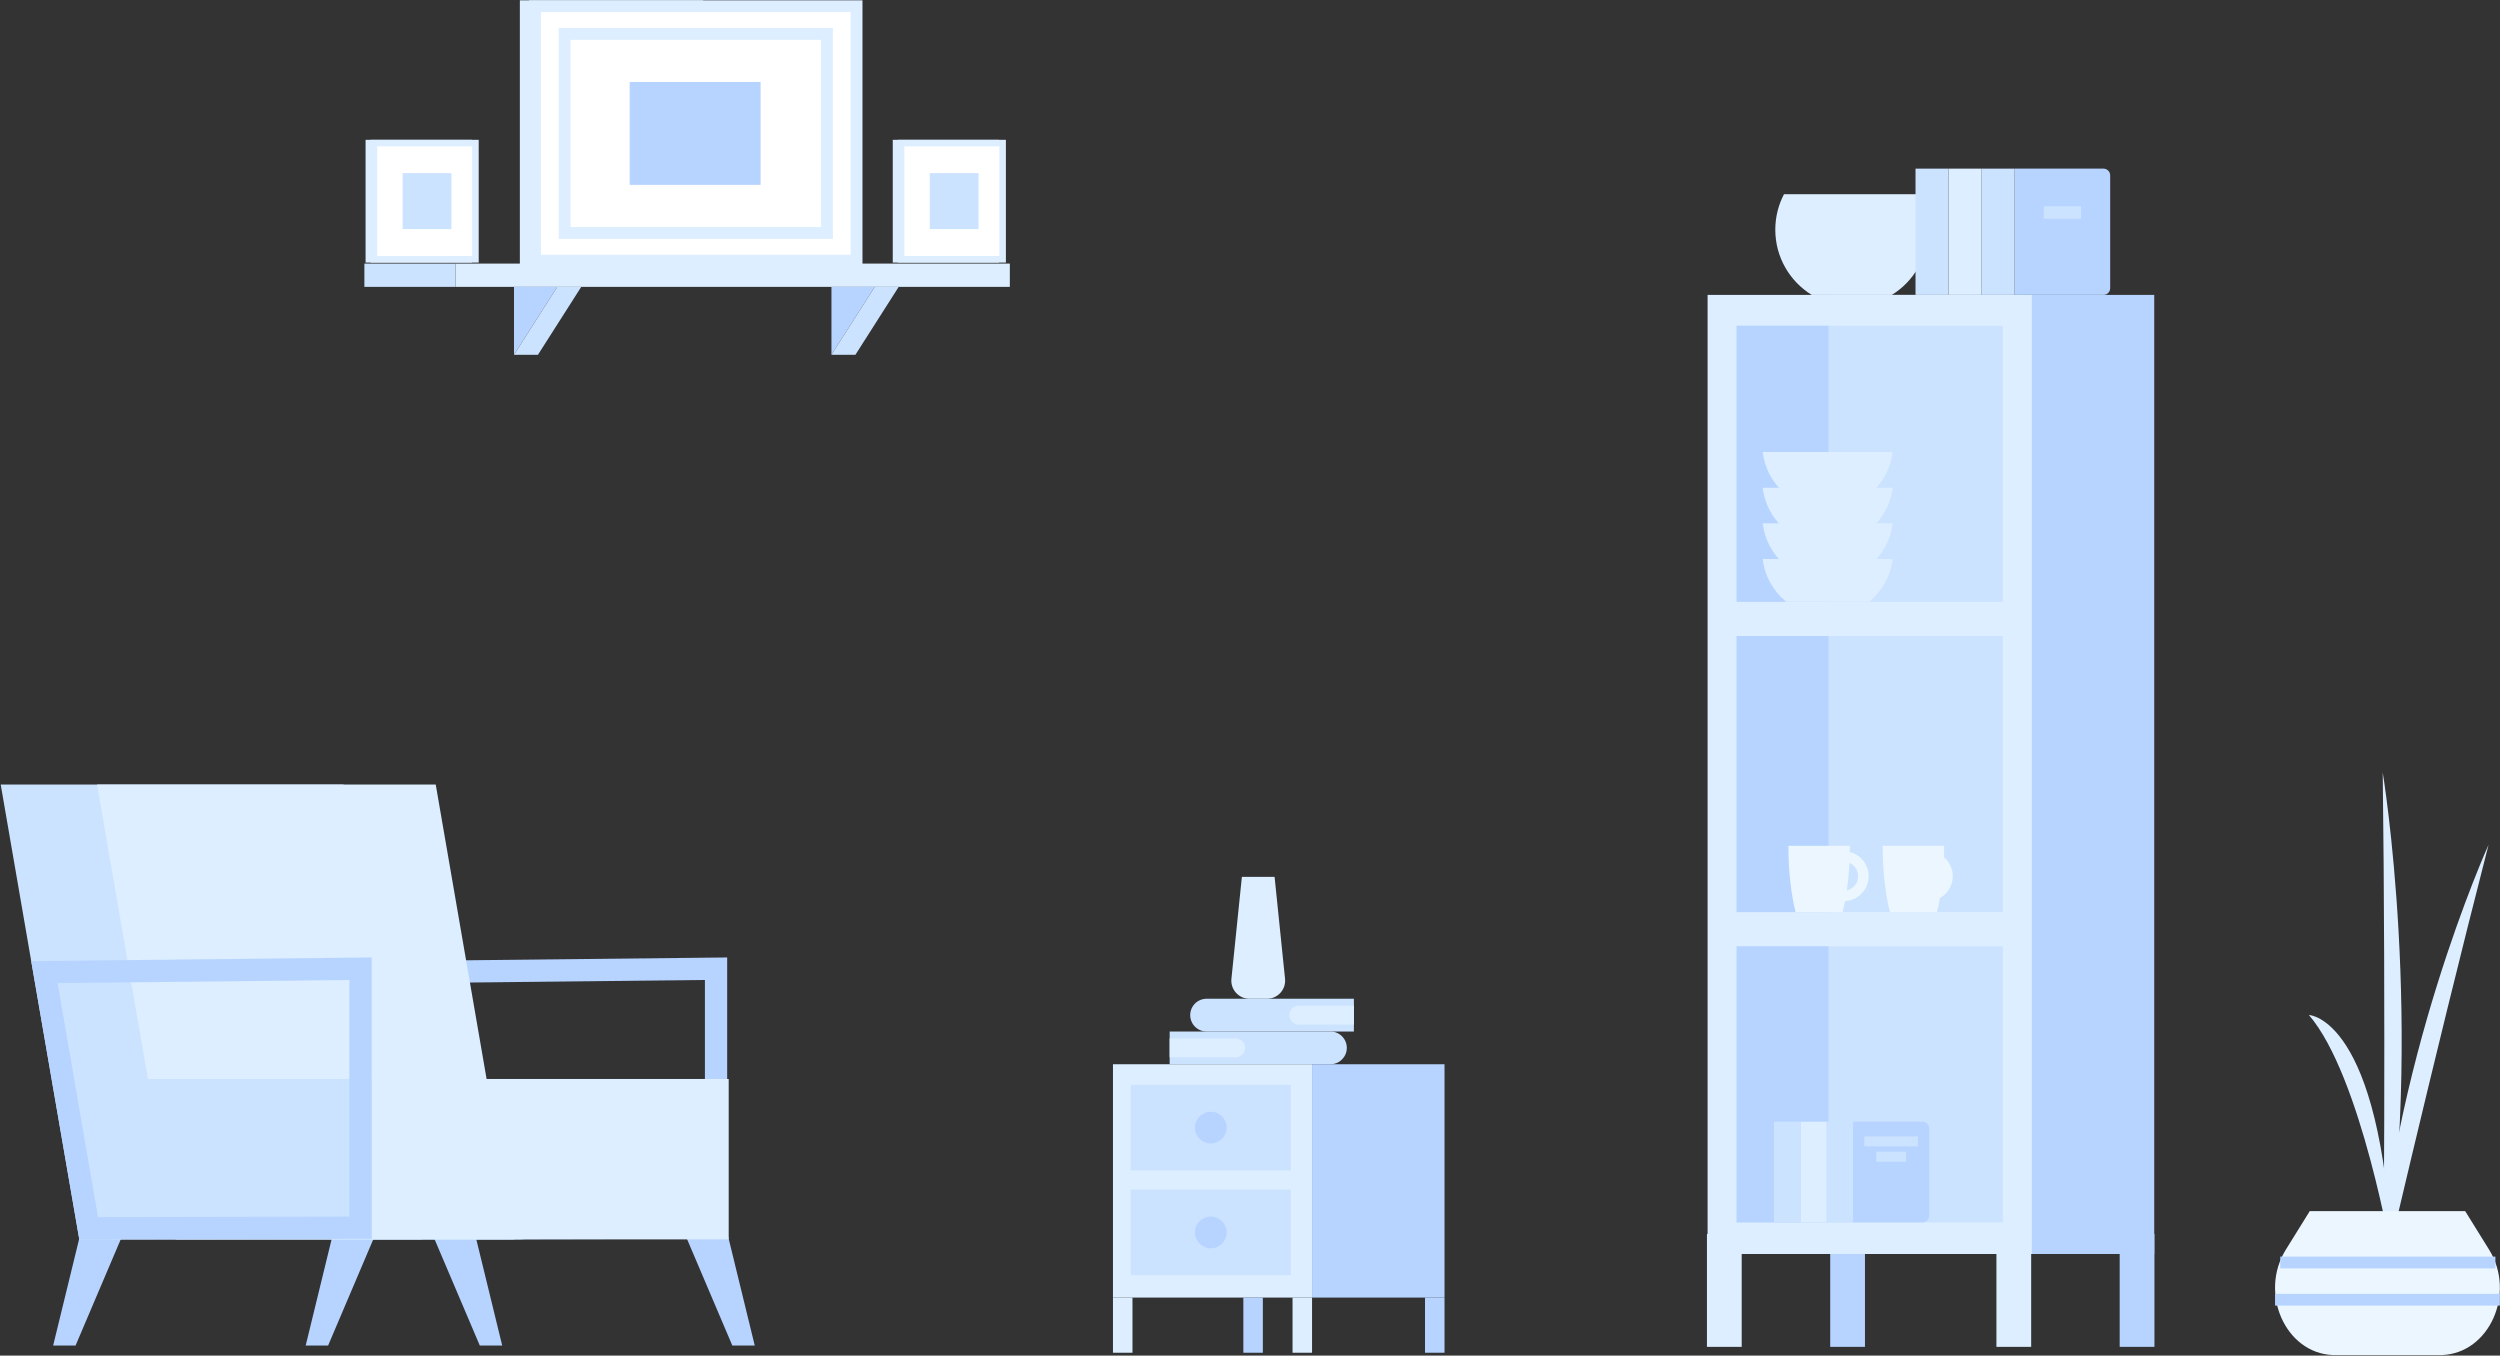 <?xml version="1.0" encoding="UTF-8"?>
<svg width="1527px" height="828px" viewBox="0 0 1527 828" version="1.1" xmlns="http://www.w3.org/2000/svg" xmlns:xlink="http://www.w3.org/1999/xlink">
    <rect x="0" y="0" width="1527" height="828" fill="#333333" stroke="none"/>
    <!-- Generator: Sketch 55.2 (78181) - https://sketchapp.com -->
    <title>Illustration 7</title>
    <desc>Created with Sketch.</desc>
    <g id="Scene" stroke="none" stroke-width="1" fill="none" fill-rule="evenodd">
        <g id="Illustration-7" transform="translate(0, -37)">
            <g id="Background">
                <g id="Background-Object-/-Chair-/-5" transform="translate(230.5, 687.5) scale(-1, 1) translate(-230.5, -687.5) translate(0, 515)">
                    <g id="Group-14" transform="translate(0, 0.4)">
                        <polygon id="Fill-1" fill="#B6D4FF" points="384.651 272.488 414.846 343.45 428.539 343.45 410.373 269.01"></polygon>
                        <polygon id="Fill-2" fill="#B6D4FF" points="230.4 272.488 260.594 343.45 274.287 343.45 256.122 269.01"></polygon>
                        <polygon id="Fill-3" fill="#B6D4FF" points="0 343.45 13.693 343.45 43.887 272.488 18.166 269.01"></polygon>
                        <polygon id="Fill-4" fill="#B6D4FF" points="154.251 343.45 167.943 343.45 198.139 272.488 172.416 269.01"></polygon>
                        <path d="M16.838,106.416 L16.838,278.24 L195.408,278.622 L224.774,108.653 L16.838,106.416 Z M30.438,120.163 L208.653,122.08 L183.96,264.998 L30.438,264.67 L30.438,120.163 Z" id="Fill-5" fill="#B6D4FF"></path>
                        <polygon id="Fill-6" fill="#CCE3FF" points="251.166 0.8 203.167 278.622 412.566 278.622 460.567 0.8"></polygon>
                        <polygon id="Fill-7" fill="#DCEEFF" points="194.858 0.8 146.858 278.622 353.718 278.622 401.718 0.8"></polygon>
                        <path d="M143.569,278.622 L389.804,278.622 C402.375,278.622 412.566,268.431 412.566,255.859 L412.566,203.398 C412.566,190.826 402.375,180.635 389.804,180.635 L143.569,180.635 C130.997,180.635 120.806,190.826 120.806,203.398 L120.806,255.859 C120.806,268.431 130.997,278.622 143.569,278.622" id="Fill-8" fill="#CCE3FF"></path>
                        <polygon id="Fill-10" fill="#DCEEFF" points="15.913 278.622 233.996 278.622 233.996 180.634 15.913 180.634"></polygon>
                        <path d="M233.996,106.416 L233.996,278.24 L412.567,278.622 L441.933,108.653 L233.996,106.416 Z M247.596,120.163 L425.811,122.08 L401.119,264.998 L247.596,264.67 L247.596,120.163 Z" id="Fill-12" fill="#B6D4FF"></path>
                    </g>
                </g>
                <g id="Group-36" transform="translate(1042.6, 139.2)">
                    <polygon id="Fill-1" fill="#DCEEFF" points="0 720.461 21.227 720.461 21.227 651.499 0 651.499"></polygon>
                    <polygon id="Fill-2" fill="#DCEEFF" points="176.814 720.461 198.041 720.461 198.041 651.499 176.814 651.499"></polygon>
                    <polygon id="Fill-3" fill="#B6D4FF" points="75.29 720.461 96.516 720.461 96.516 651.499 75.29 651.499"></polygon>
                    <polygon id="Fill-4" fill="#B6D4FF" points="252.102 720.461 273.33 720.461 273.33 651.499 252.102 651.499"></polygon>
                    <polygon id="Fill-5" fill="#B6D4FF" points="75.167 663.735 273.206 663.735 273.206 77.929 75.167 77.929"></polygon>
                    <polygon id="Fill-6" fill="#DCEEFF" points="0.399 663.735 198.44 663.735 198.44 77.929 0.399 77.929"></polygon>
                    <path d="M135.173,38.094 C135.173,54.926 126.281,69.694 112.943,77.929 L63.98,77.929 C50.641,69.694 41.749,54.926 41.749,38.094 C41.749,30.261 43.677,22.887 47.073,16.411 L129.849,16.411 C133.245,22.887 135.173,30.261 135.173,38.094" id="Fill-7" fill="#DCEEFF"></path>
                    <polygon id="Fill-9" fill="#DCEEFF" points="147.59 77.918 167.778 77.918 167.778 0.8 147.59 0.8"></polygon>
                    <polygon id="Fill-11" fill="#CCE3FF" points="127.402 77.918 147.59 77.918 147.59 0.8 127.402 0.8"></polygon>
                    <polygon id="Fill-12" fill="#CCE3FF" points="167.778 77.918 187.966 77.918 187.966 0.8 167.778 0.8"></polygon>
                    <path d="M242.198,77.918 L187.966,77.918 L187.966,0.8 L242.198,0.8 C244.464,0.8 246.301,2.636 246.301,4.902 L246.301,73.816 C246.301,76.082 244.464,77.918 242.198,77.918" id="Fill-13" fill="#B6D4FF"></path>
                    <polygon id="Fill-14" fill="#CCE3FF" points="205.758 31.451 228.51 31.451 228.51 23.815 205.758 23.815"></polygon>
                    <polygon id="Fill-15" fill="#CCE3FF" points="18.127 644.432 180.788 644.432 180.788 475.823 18.127 475.823"></polygon>
                    <polygon id="Fill-16" fill="#B6D4FF" points="18.128 644.432 74.246 644.432 74.246 475.823 18.128 475.823"></polygon>
                    <polygon id="Fill-17" fill="#CCE3FF" points="18.127 454.899 180.788 454.899 180.788 286.291 18.127 286.291"></polygon>
                    <polygon id="Fill-18" fill="#B6D4FF" points="18.128 454.899 74.246 454.899 74.246 286.291 18.128 286.291"></polygon>
                    <polygon id="Fill-19" fill="#CCE3FF" points="18.127 265.366 180.788 265.366 180.788 96.758 18.127 96.758"></polygon>
                    <polygon id="Fill-20" fill="#B6D4FF" points="18.128 265.366 74.246 265.366 74.246 96.758 18.128 96.758"></polygon>
                    <polygon id="Fill-21" fill="#DCEEFF" points="57.074 644.432 73.174 644.432 73.174 582.933 57.074 582.933"></polygon>
                    <polygon id="Fill-22" fill="#CCE3FF" points="40.975 644.432 57.074 644.432 57.074 582.933 40.975 582.933"></polygon>
                    <polygon id="Fill-23" fill="#CCE3FF" points="73.174 644.432 89.273 644.432 89.273 582.933 73.174 582.933"></polygon>
                    <path d="M131.689,644.432 L89.272,644.432 L89.272,582.932 L131.689,582.932 C133.955,582.932 135.792,584.769 135.792,587.035 L135.792,640.328 C135.792,642.595 133.955,644.432 131.689,644.432" id="Fill-24" fill="#B6D4FF"></path>
                    <polygon id="Fill-25" fill="#CCE3FF" points="96.166 597.981 128.898 597.981 128.898 591.892 96.166 591.892"></polygon>
                    <polygon id="Fill-26" fill="#CCE3FF" points="103.46 607.375 121.605 607.375 121.605 601.286 103.46 601.286"></polygon>
                    <path d="M113.425,239.254 C112.177,249.742 106.865,258.99 99.106,265.366 L48.361,265.366 C40.602,258.99 35.289,249.742 34.034,239.254 L113.425,239.254 Z" id="Fill-27" fill="#DCEEFF"></path>
                    <path d="M113.425,217.456 C111.063,237.278 94.191,252.656 73.73,252.656 C53.269,252.656 36.398,237.278 34.035,217.456 L113.425,217.456 Z" id="Fill-28" fill="#DCEEFF"></path>
                    <path d="M113.425,195.69 C112.177,206.178 106.865,215.426 99.106,221.802 L48.361,221.802 C40.602,215.426 35.289,206.178 34.034,195.69 L113.425,195.69 Z" id="Fill-29" fill="#DCEEFF"></path>
                    <path d="M113.425,173.89 C111.063,193.713 94.191,209.091 73.73,209.091 C53.269,209.091 36.398,193.713 34.035,173.89 L113.425,173.89 Z" id="Fill-30" fill="#DCEEFF"></path>
                    <path d="M87.284,414.395 C87.284,429.831 85.639,443.949 82.895,454.899 L54.14,454.899 C51.401,443.949 49.749,429.831 49.749,414.395" id="Fill-31" fill="#ECF6FF"></path>
                    <path d="M85.862,421.178 C92.382,422.465 96.624,428.795 95.337,435.315 C94.049,441.835 87.72,446.077 81.2,444.79" id="Stroke-32" stroke="#ECF6FF" stroke-width="6.4"></path>
                    <path d="M144.884,414.395 C144.884,429.831 143.239,443.949 140.495,454.899 L111.74,454.899 C109.001,443.949 107.349,429.831 107.349,414.395" id="Fill-33" fill="#ECF6FF"></path>
                    <path d="M137.228,421.178 C143.748,422.465 147.99,428.795 146.703,435.315 C145.415,441.835 139.086,446.077 132.566,444.79" id="Stroke-34" stroke="#ECF6FF" stroke-width="6.4"></path>
                </g>
                <g id="Group-23" transform="translate(679.8, 571.8)">
                    <path d="M47.184,85.241 L47.184,85.241 C47.184,90.764 51.661,95.241 57.184,95.241 L147.159,95.241 L147.159,75.24 L57.184,75.24 C51.661,75.24 47.184,79.718 47.184,85.241" id="Fill-1" fill="#CCE3FF"></path>
                    <path d="M107.699,85.241 L107.699,85.241 C107.699,88.438 110.291,91.03 113.489,91.03 L146.918,91.03 C147.051,91.03 147.159,90.923 147.159,90.79 L147.159,79.692 C147.159,79.559 147.051,79.452 146.918,79.452 L113.489,79.452 C110.291,79.452 107.699,82.044 107.699,85.241" id="Fill-3" fill="#DCEEFF"></path>
                    <path d="M34.626,95.241 L34.626,115.242 L132.833,115.242 C138.356,115.242 142.833,110.764 142.833,105.242 C142.833,99.719 138.356,95.241 132.833,95.241 L34.626,95.241 Z" id="Fill-5" fill="#CCE3FF"></path>
                    <path d="M34.626,99.508 L34.626,110.976 L75.005,110.976 C78.172,110.976 80.739,108.408 80.739,105.242 C80.739,102.075 78.172,99.508 75.005,99.508 L34.626,99.508 Z" id="Fill-7" fill="#DCEEFF"></path>
                    <path d="M72.355,63.047 L78.742,0.799 L98.717,0.799 L105.105,63.047 C105.773,69.57 100.655,75.24 94.098,75.24 L83.361,75.24 C76.805,75.24 71.685,69.57 72.355,63.047" id="Fill-9" fill="#DCEEFF"></path>
                    <polygon id="Fill-12" fill="#DCEEFF" points="0 257.761 121.6 257.761 121.6 115.242 0 115.242"></polygon>
                    <polygon id="Fill-14" fill="#B6D4FF" points="121.6 257.761 202.515 257.761 202.515 115.242 121.6 115.242"></polygon>
                    <polygon id="Fill-15" fill="#CCE3FF" points="10.899 244.119 108.608 244.119 108.608 191.831 10.899 191.831"></polygon>
                    <polygon id="Fill-16" fill="#CCE3FF" points="10.899 180.081 108.608 180.081 108.608 127.793 10.899 127.793"></polygon>
                    <polygon id="Fill-17" fill="#DCEEFF" points="0 291.45 11.913 291.45 11.913 257.761 0 257.761"></polygon>
                    <polygon id="Fill-18" fill="#B6D4FF" points="190.602 291.45 202.515 291.45 202.515 257.761 190.602 257.761"></polygon>
                    <polygon id="Fill-19" fill="#DCEEFF" points="109.686 291.45 121.6 291.45 121.6 257.761 109.686 257.761"></polygon>
                    <polygon id="Fill-20" fill="#B6D4FF" points="79.63 291.45 91.543 291.45 91.543 257.761 79.63 257.761"></polygon>
                    <path d="M50.062,153.937 C50.062,159.289 54.401,163.628 59.754,163.628 C65.107,163.628 69.445,159.289 69.445,153.937 C69.445,148.584 65.107,144.245 59.754,144.245 C54.401,144.245 50.062,148.584 50.062,153.937" id="Fill-21" fill="#B6D4FF"></path>
                    <path d="M50.062,217.976 C50.062,223.328 54.401,227.667 59.754,227.667 C65.107,227.667 69.445,223.328 69.445,217.976 C69.445,212.623 65.107,208.284 59.754,208.284 C54.401,208.284 50.062,212.623 50.062,217.976" id="Fill-22" fill="#B6D4FF"></path>
                </g>
                <g id="Pictures" transform="translate(58, 20)">
                    <g id="Background-Object-/-Picture-/-3" transform="translate(364, 98.5) scale(-1, 1) translate(-364, -98.5) translate(262, 20)">
                        <g id="Group-10" transform="translate(0.4, 0.4)">
                            <polygon id="Fill-1" fill="#DCEEFF" points="97.676 155.805 202.471 155.805 202.471 0.4 97.676 0.4"></polygon>
                            <polygon id="Stroke-2" stroke="#DCEEFF" stroke-width="7.2" points="97.676 155.805 202.471 155.805 202.471 0.4 97.676 0.4"></polygon>
                            <polygon id="Fill-4" fill="#FFFFFF" points="0.4 155.805 196.799 155.805 196.799 0.4 0.4 0.4"></polygon>
                            <polygon id="Stroke-5" stroke="#DCEEFF" stroke-width="7.2" points="0.4 155.805 196.799 155.805 196.799 0.4 0.4 0.4"></polygon>
                            <polygon id="Fill-7" fill="#FFFFFF" points="18.478 138.898 178.722 138.898 178.722 17.306 18.478 17.306"></polygon>
                            <polygon id="Stroke-8" stroke="#DCEEFF" stroke-width="7.2" points="18.478 138.898 178.722 138.898 178.722 17.306 18.478 17.306"></polygon>
                            <polygon id="Fill-9" fill="#B6D4FF" points="59.014 109.525 138.998 109.525 138.998 46.679 59.014 46.679"></polygon>
                        </g>
                    </g>
                    <g id="Background-Object-/-Pluteus-/-4" transform="translate(361.5, 206) scale(-1, 1) translate(-361.5, -206) translate(164, 178)">
                        <g id="Group-7" transform="translate(0.2, 0)">
                            <polygon id="Fill-1" fill="#DCEEFF" points="0 14.221 338.542 14.221 338.542 0 0 0"></polygon>
                            <polygon id="Fill-2" fill="#CCE3FF" points="338.542 14.221 394.236 14.221 394.236 0 338.542 0"></polygon>
                            <polygon id="Fill-3" fill="#B6D4FF" points="82.513 14.221 108.95 55.698 108.95 14.221"></polygon>
                            <polygon id="Fill-4" fill="#CCE3FF" points="67.882 14.221 94.319 55.698 108.95 55.698 82.513 14.221"></polygon>
                            <polygon id="Fill-5" fill="#B6D4FF" points="276.414 14.221 302.851 55.698 302.851 14.221"></polygon>
                            <polygon id="Fill-6" fill="#CCE3FF" points="261.783 14.221 288.221 55.698 302.851 55.698 276.414 14.221"></polygon>
                        </g>
                    </g>
                    <g id="Background-Object-/-Picture-/-6" transform="translate(522, 140) scale(-1, 1) translate(-522, -140) translate(489, 104)">
                        <g id="Group-8" transform="translate(0.2, 0)">
                            <polygon id="Fill-1" fill="#DCEEFF" points="4.613 71.384 65.507 71.384 65.507 0.4 4.613 0.4"></polygon>
                            <polygon id="Stroke-2" stroke="#DCEEFF" stroke-width="4" points="4.613 71.384 65.507 71.384 65.507 0.4 4.613 0.4"></polygon>
                            <polygon id="Fill-4" fill="#FFFFFF" points="0.4 71.384 62.428 71.384 62.428 0.4 0.4 0.4"></polygon>
                            <polygon id="Stroke-5" stroke="#DCEEFF" stroke-width="4" points="0.4 71.384 62.428 71.384 62.428 0.4 0.4 0.4"></polygon>
                            <polygon id="Fill-7" fill="#CCE3FF" points="15.082 52.913 44.888 52.913 44.888 18.742 15.082 18.742"></polygon>
                        </g>
                    </g>
                    <g id="Background-Object-/-Picture-/-6" transform="translate(200, 140) scale(-1, 1) translate(-200, -140) translate(167, 104)">
                        <g id="Group-8" transform="translate(0.2, 0)">
                            <polygon id="Fill-1" fill="#DCEEFF" points="4.613 71.384 65.507 71.384 65.507 0.4 4.613 0.4"></polygon>
                            <polygon id="Stroke-2" stroke="#DCEEFF" stroke-width="4" points="4.613 71.384 65.507 71.384 65.507 0.4 4.613 0.4"></polygon>
                            <polygon id="Fill-4" fill="#FFFFFF" points="0.4 71.384 62.428 71.384 62.428 0.4 0.4 0.4"></polygon>
                            <polygon id="Stroke-5" stroke="#DCEEFF" stroke-width="4" points="0.4 71.384 62.428 71.384 62.428 0.4 0.4 0.4"></polygon>
                            <polygon id="Fill-7" fill="#CCE3FF" points="15.082 52.913 44.888 52.913 44.888 18.742 15.082 18.742"></polygon>
                        </g>
                    </g>
                </g>
                <g id="Group-16" transform="translate(1389.6, 508)">
                    <path d="M130.434,44.919 C130.434,44.919 69.094,180.304 61.77,327.504 C61.77,327.504 96.102,178.335 130.434,44.919" id="Fill-1" fill="#DCEEFF"></path>
                    <path d="M20.684,148.96 C20.684,148.96 64.834,150.109 71.555,297.309 C71.555,297.309 52.715,186.212 20.684,148.96" id="Fill-3" fill="#DCEEFF"></path>
                    <path d="M65.768,0.8 C65.768,0.8 91.541,156.539 66.173,315.012 C66.173,315.012 67.68,149.497 65.768,0.8" id="Fill-5" fill="#DCEEFF"></path>
                    <path d="M100.534,356.687 L36.792,356.687 C36.314,356.687 35.837,356.678 35.362,356.661 C6.297,355.574 -9.874,318.811 6.587,292.288 L21.19,268.761 L116.136,268.761 L130.738,292.288 C147.199,318.811 131.029,355.574 101.964,356.661 C101.489,356.678 101.013,356.687 100.534,356.687" id="Fill-8" fill="#ECF6FF"></path>
                    <path d="M-8e-05,322.871 L137.326,322.871" id="Stroke-11" stroke="#B6D4FF" stroke-width="7.2"></path>
                    <path d="M3.187,300.134 L134.58,300.134" id="Stroke-14" stroke="#B6D4FF" stroke-width="7.2"></path>
                </g>
            </g>
        </g>
    </g>
</svg>